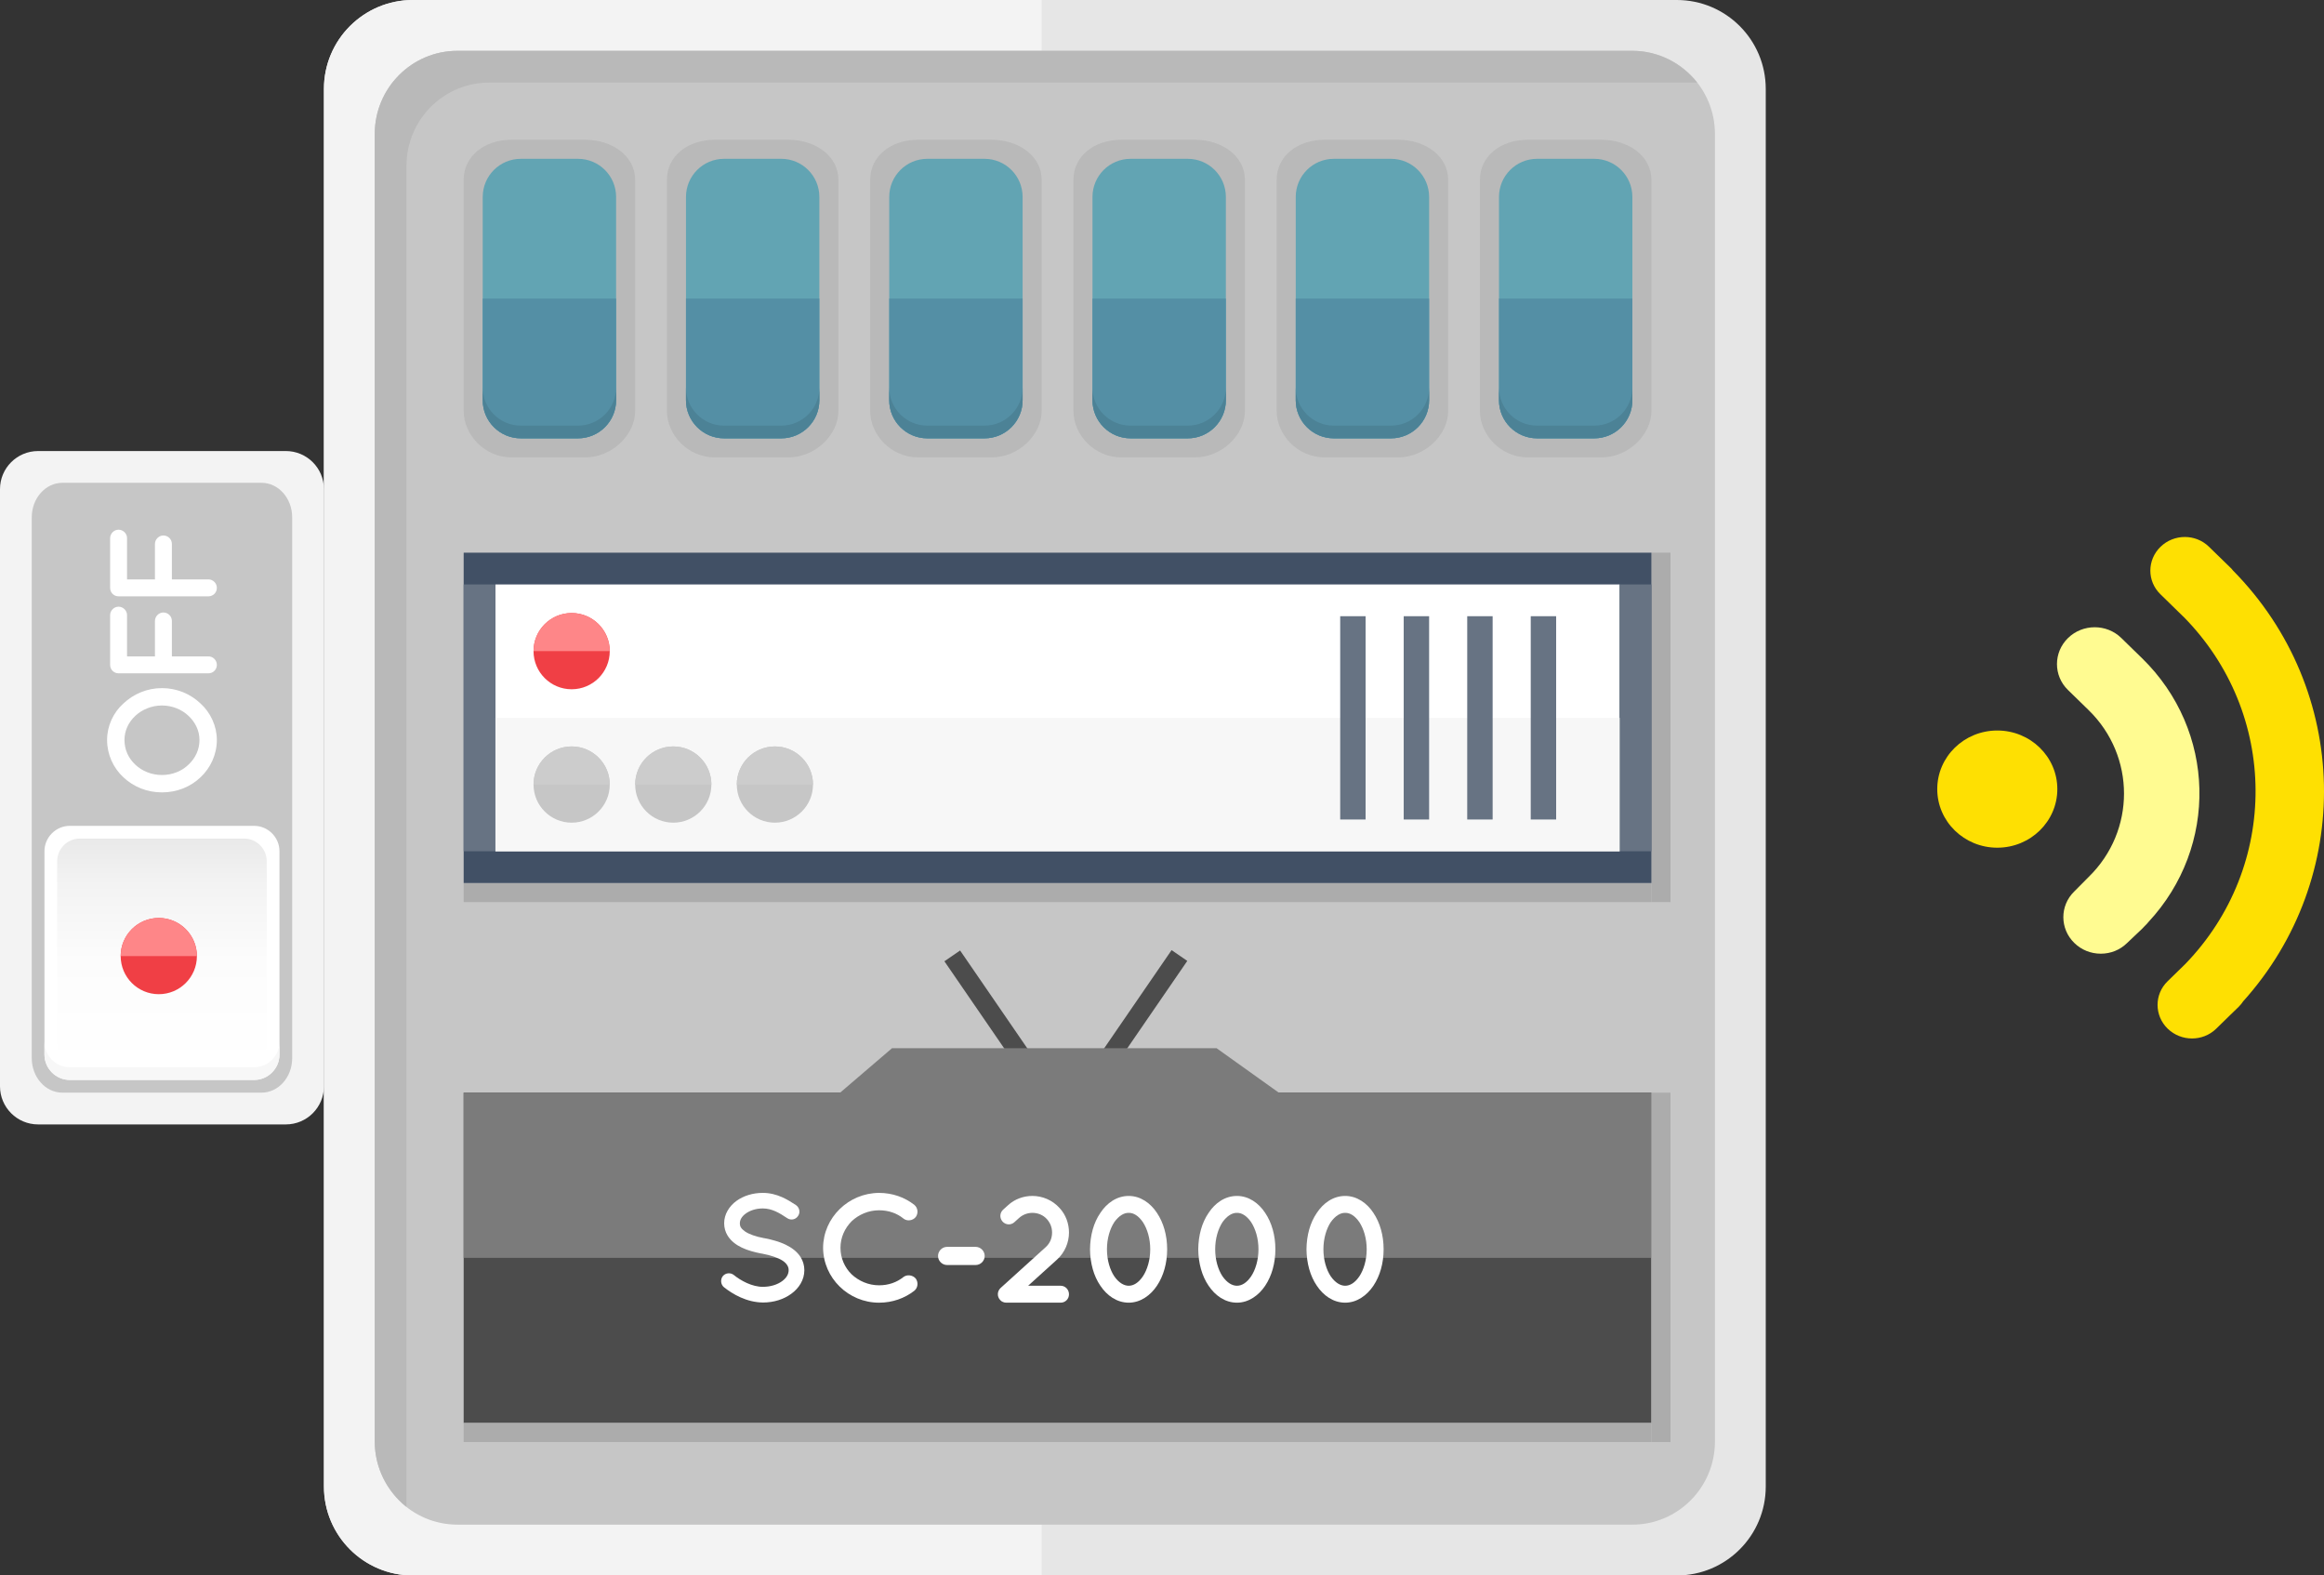 <?xml version="1.0" encoding="utf-8"?>
<!-- Generator: Adobe Illustrator 17.0.1, SVG Export Plug-In . SVG Version: 6.00 Build 0)  -->
<!DOCTYPE svg PUBLIC "-//W3C//DTD SVG 1.1//EN" "http://www.w3.org/Graphics/SVG/1.1/DTD/svg11.dtd">
<svg version="1.1" xmlns="http://www.w3.org/2000/svg" xmlns:xlink="http://www.w3.org/1999/xlink" x="0px" y="0px"
	 width="365.89px" height="248px" viewBox="0 0 365.89 248" enable-background="new 0 0 365.89 248" xml:space="preserve">
<rect x="0" y="0" width="365.89" height="248" fill="#333333" stroke="none"/>
<g id="Layer_1">
	<path fill-rule="evenodd" clip-rule="evenodd" fill="#E6E6E6" d="M65,0h199c7.732,0,14,6.268,14,14v220c0,7.732-6.268,14-14,14H65
		c-7.732,0-14-6.268-14-14V14C51,6.268,57.268,0,65,0z"/>
	<path fill-rule="evenodd" clip-rule="evenodd" fill="#F3F3F3" d="M164,0H65c-7.732,0-14,6.268-14,14v220c0,7.732,6.268,14,14,14h99
		V0z"/>
	<path fill-rule="evenodd" clip-rule="evenodd" fill="#C6C6C6" d="M72.013,8h184.974C264.174,8,270,13.864,270,21.097v205.806
		c0,7.233-5.826,13.097-13.013,13.097H72.013C64.826,240,59,234.136,59,226.903V21.097C59,13.864,64.826,8,72.013,8z"/>
	<path fill-rule="evenodd" clip-rule="evenodd" fill="#B9B9B9" d="M64,26.101C64,18.868,69.83,13,77.017,13h190.188
		c-2.383-3-6.07-5-10.218-5H72.013C64.826,8,59,13.864,59,21.097v205.806c0,4.19,2,7.911,5,10.308V26.101z"/>
	<rect x="69" y="21" fill="none" width="42" height="26"/>
	<g>
		<g>
			<path fill-rule="evenodd" clip-rule="evenodd" fill="#B9B9B9" d="M92.119,22H80.548C76.287,22,73,24.552,73,28.318v36.364
				C73,68.447,76.287,72,80.548,72h11.571c4.26,0,7.881-3.553,7.881-7.318V28.318C100,24.552,96.379,22,92.119,22z"/>
			<path fill-rule="evenodd" clip-rule="evenodd" fill="#62A4B3" d="M97,31c0-3.314-2.686-6-6-6h-9c-3.314,0-6,2.686-6,6v32
				c0,3.314,2.686,6,6,6h9c3.314,0,6-2.686,6-6V31z"/>
			<path fill-rule="evenodd" clip-rule="evenodd" fill="#548FA5" d="M76,47v16c0,3.314,2.686,6,6,6h9c3.314,0,6-2.686,6-6V47H76z"/>
			<path fill-rule="evenodd" clip-rule="evenodd" fill="#4C8296" d="M91,67h-9c-3.314,0-6-2.686-6-6v2c0,3.314,2.686,6,6,6h9
				c3.314,0,6-2.686,6-6v-2C97,64.314,94.314,67,91,67z"/>
		</g>
		<g>
			<path fill-rule="evenodd" clip-rule="evenodd" fill="#B9B9B9" d="M124.119,22h-11.571c-4.26,0-7.548,2.552-7.548,6.318v36.364
				c0,3.766,3.287,7.318,7.548,7.318h11.571c4.26,0,7.881-3.553,7.881-7.318V28.318C132,24.552,128.379,22,124.119,22z"/>
			<path fill-rule="evenodd" clip-rule="evenodd" fill="#62A4B3" d="M129,31c0-3.314-2.686-6-6-6h-9c-3.314,0-6,2.686-6,6v32
				c0,3.314,2.686,6,6,6h9c3.314,0,6-2.686,6-6V31z"/>
			<path fill-rule="evenodd" clip-rule="evenodd" fill="#548FA5" d="M108,47v16c0,3.314,2.686,6,6,6h9c3.314,0,6-2.686,6-6V47H108z"
				/>
			<path fill-rule="evenodd" clip-rule="evenodd" fill="#4C8296" d="M123,67h-9c-3.314,0-6-2.686-6-6v2c0,3.314,2.686,6,6,6h9
				c3.314,0,6-2.686,6-6v-2C129,64.314,126.314,67,123,67z"/>
		</g>
		<g>
			<path fill-rule="evenodd" clip-rule="evenodd" fill="#B9B9B9" d="M156.119,22h-11.571c-4.26,0-7.548,2.552-7.548,6.318v36.364
				c0,3.766,3.287,7.318,7.548,7.318h11.571c4.26,0,7.881-3.553,7.881-7.318V28.318C164,24.552,160.379,22,156.119,22z"/>
			<path fill-rule="evenodd" clip-rule="evenodd" fill="#62A4B3" d="M161,31c0-3.314-2.686-6-6-6h-9c-3.314,0-6,2.686-6,6v32
				c0,3.314,2.686,6,6,6h9c3.314,0,6-2.686,6-6V31z"/>
			<path fill-rule="evenodd" clip-rule="evenodd" fill="#548FA5" d="M140,47v16c0,3.314,2.686,6,6,6h9c3.314,0,6-2.686,6-6V47H140z"
				/>
			<path fill-rule="evenodd" clip-rule="evenodd" fill="#4C8296" d="M155,67h-9c-3.314,0-6-2.686-6-6v2c0,3.314,2.686,6,6,6h9
				c3.314,0,6-2.686,6-6v-2C161,64.314,158.314,67,155,67z"/>
		</g>
		<g>
			<path fill-rule="evenodd" clip-rule="evenodd" fill="#B9B9B9" d="M188.119,22h-11.571c-4.26,0-7.548,2.552-7.548,6.318v36.364
				c0,3.766,3.287,7.318,7.548,7.318h11.571c4.26,0,7.881-3.553,7.881-7.318V28.318C196,24.552,192.379,22,188.119,22z"/>
			<path fill-rule="evenodd" clip-rule="evenodd" fill="#62A4B3" d="M193,31c0-3.314-2.686-6-6-6h-9c-3.314,0-6,2.686-6,6v32
				c0,3.314,2.686,6,6,6h9c3.314,0,6-2.686,6-6V31z"/>
			<path fill-rule="evenodd" clip-rule="evenodd" fill="#548FA5" d="M172,47v16c0,3.314,2.686,6,6,6h9c3.314,0,6-2.686,6-6V47H172z"
				/>
			<path fill-rule="evenodd" clip-rule="evenodd" fill="#4C8296" d="M187,67h-9c-3.314,0-6-2.686-6-6v2c0,3.314,2.686,6,6,6h9
				c3.314,0,6-2.686,6-6v-2C193,64.314,190.314,67,187,67z"/>
		</g>
		<g>
			<path fill-rule="evenodd" clip-rule="evenodd" fill="#B9B9B9" d="M220.119,22h-11.571c-4.26,0-7.548,2.552-7.548,6.318v36.364
				c0,3.766,3.287,7.318,7.548,7.318h11.571c4.26,0,7.881-3.553,7.881-7.318V28.318C228,24.552,224.379,22,220.119,22z"/>
			<path fill-rule="evenodd" clip-rule="evenodd" fill="#62A4B3" d="M225,31c0-3.314-2.686-6-6-6h-9c-3.314,0-6,2.686-6,6v32
				c0,3.314,2.686,6,6,6h9c3.314,0,6-2.686,6-6V31z"/>
			<path fill-rule="evenodd" clip-rule="evenodd" fill="#548FA5" d="M204,47v16c0,3.314,2.686,6,6,6h9c3.314,0,6-2.686,6-6V47H204z"
				/>
			<path fill-rule="evenodd" clip-rule="evenodd" fill="#4C8296" d="M219,67h-9c-3.314,0-6-2.686-6-6v2c0,3.314,2.686,6,6,6h9
				c3.314,0,6-2.686,6-6v-2C225,64.314,222.314,67,219,67z"/>
		</g>
		<g>
			<path fill-rule="evenodd" clip-rule="evenodd" fill="#B9B9B9" d="M252.119,22h-11.571c-4.26,0-7.548,2.552-7.548,6.318v36.364
				c0,3.766,3.287,7.318,7.548,7.318h11.571c4.26,0,7.881-3.553,7.881-7.318V28.318C260,24.552,256.379,22,252.119,22z"/>
			<path fill-rule="evenodd" clip-rule="evenodd" fill="#62A4B3" d="M257,31c0-3.314-2.686-6-6-6h-9c-3.314,0-6,2.686-6,6v32
				c0,3.314,2.686,6,6,6h9c3.314,0,6-2.686,6-6V31z"/>
			<path fill-rule="evenodd" clip-rule="evenodd" fill="#548FA5" d="M236,47v16c0,3.314,2.686,6,6,6h9c3.314,0,6-2.686,6-6V47H236z"
				/>
			<path fill-rule="evenodd" clip-rule="evenodd" fill="#4C8296" d="M251,67h-9c-3.314,0-6-2.686-6-6v2c0,3.314,2.686,6,6,6h9
				c3.314,0,6-2.686,6-6v-2C257,64.314,254.314,67,251,67z"/>
		</g>
	</g>
	<rect x="73" y="139" fill-rule="evenodd" clip-rule="evenodd" fill="#ACACAC" width="187" height="3"/>
	<rect x="260" y="87" fill-rule="evenodd" clip-rule="evenodd" fill="#ACACAC" width="3" height="55"/>
	
		<rect x="154.75" y="148.507" transform="matrix(-0.824 0.566 -0.566 -0.824 375.548 203.067)" fill="#4C4C4C" width="3" height="22.653"/>
	<g>
		<g>
			<g>
				<rect x="73" y="172" fill-rule="evenodd" clip-rule="evenodd" fill="#4C4C4C" width="187" height="52"/>
			</g>
		</g>
		
			<rect x="177.75" y="148.507" transform="matrix(0.824 0.566 -0.566 0.824 122.044 -73.415)" fill="#4C4C4C" width="3" height="22.653"/>
		<path fill-rule="evenodd" clip-rule="evenodd" fill="none" d="M141,154.75h50l9,7h-67L141,154.75z"/>
		<polygon fill-rule="evenodd" clip-rule="evenodd" fill="#7B7B7B" points="201.333,172 191.535,165 140.443,165 132.268,172 
			73,172 73,198 260,198 260,172 		"/>
		<g>
			<path fill="#FFFFFF" d="M113.797,200.883c0.432-0.527,1.224-0.6,1.752-0.168c1.056,0.864,2.88,1.872,4.584,1.849
				c1.2,0,2.28-0.36,3-0.889c0.72-0.527,1.032-1.128,1.032-1.728c0-0.313-0.072-0.528-0.216-0.769
				c-0.144-0.239-0.36-0.479-0.72-0.72c-0.696-0.456-1.872-0.864-3.288-1.128h-0.048c-1.128-0.216-2.185-0.504-3.097-0.937
				c-0.912-0.432-1.704-1.032-2.232-1.872c-0.36-0.576-0.552-1.248-0.552-1.968c0-1.44,0.816-2.688,1.92-3.505
				c1.128-0.815,2.592-1.271,4.152-1.271c2.304,0,4.008,1.128,5.232,1.92c0.552,0.384,0.72,1.152,0.336,1.704
				c-0.36,0.576-1.128,0.744-1.704,0.36c-1.224-0.816-2.4-1.536-3.864-1.536c-1.08,0-2.041,0.336-2.688,0.815
				c-0.648,0.48-0.912,1.009-0.912,1.513c0,0.288,0.048,0.479,0.168,0.672c0.12,0.192,0.336,0.408,0.648,0.624
				c0.624,0.432,1.704,0.816,3,1.056h0.048c1.224,0.24,2.353,0.553,3.313,1.009c0.984,0.479,1.848,1.104,2.4,1.992
				c0.36,0.576,0.576,1.296,0.576,2.04c0,1.536-0.864,2.856-2.064,3.72c-1.176,0.864-2.736,1.368-4.44,1.368
				c-2.592-0.023-4.776-1.319-6.145-2.399C113.461,202.203,113.389,201.411,113.797,200.883z"/>
			<path fill="#FFFFFF" d="M129.588,196.419c0.024-4.753,4.008-8.617,8.809-8.641c2.112,0,4.032,0.696,5.544,1.872
				c0.576,0.479,0.673,1.32,0.24,1.92c-0.479,0.601-1.368,0.696-1.92,0.264c-1.056-0.863-2.376-1.319-3.864-1.319
				c-1.656,0-3.192,0.672-4.32,1.728c-1.08,1.104-1.752,2.545-1.752,4.177s0.672,3.12,1.752,4.176
				c1.128,1.057,2.664,1.729,4.32,1.729c1.488,0,2.784-0.456,3.864-1.32c0.552-0.408,1.44-0.312,1.92,0.265
				c0.433,0.6,0.336,1.464-0.24,1.92c-1.512,1.176-3.432,1.872-5.544,1.872C133.597,205.06,129.613,201.195,129.588,196.419z"/>
			<path fill="#FFFFFF" d="M147.684,197.715c0-0.792,0.648-1.44,1.416-1.44h4.513c0.768,0,1.416,0.648,1.416,1.44
				c0,0.769-0.648,1.416-1.416,1.416H149.1C148.332,199.131,147.684,198.483,147.684,197.715z"/>
			<path fill="#FFFFFF" d="M168.301,203.739c0,0.744-0.576,1.32-1.32,1.32h-8.497c0,0,0,0-0.023,0h-0.024
				c-0.359,0-0.744-0.144-0.983-0.432c-0.505-0.553-0.456-1.368,0.071-1.872l7.104-6.433c0.696-0.624,1.009-1.44,1.009-2.305
				c0-0.768-0.265-1.488-0.792-2.088c-0.624-0.696-1.465-1.009-2.305-1.009c-0.744,0-1.488,0.265-2.088,0.793l-0.744,0.672
				c-0.552,0.504-1.368,0.456-1.872-0.097c-0.48-0.552-0.456-1.368,0.096-1.872l0.744-0.672c1.08-1.008,2.496-1.488,3.864-1.488
				c1.561,0,3.145,0.648,4.272,1.896c1.008,1.08,1.488,2.496,1.488,3.864c0,1.561-0.648,3.145-1.896,4.272l-4.536,4.104h5.112
				C167.725,202.396,168.301,202.995,168.301,203.739z"/>
			<path fill="#FFFFFF" d="M171.612,196.659c0.023-2.209,0.575-4.201,1.632-5.737c1.008-1.536,2.568-2.664,4.464-2.664
				c1.849,0,3.433,1.128,4.44,2.664c1.032,1.536,1.608,3.528,1.608,5.737c0,2.184-0.576,4.2-1.608,5.736
				c-1.008,1.512-2.592,2.664-4.44,2.664c-1.896,0-3.456-1.152-4.464-2.664C172.188,200.859,171.636,198.843,171.612,196.659z
				 M181.093,196.659c0-1.729-0.48-3.24-1.152-4.272c-0.696-1.009-1.488-1.488-2.232-1.465c-0.743-0.023-1.56,0.456-2.28,1.465
				c-0.672,1.032-1.151,2.544-1.151,4.272c0,1.704,0.479,3.24,1.151,4.248c0.721,1.032,1.537,1.488,2.28,1.488
				c0.744,0,1.536-0.456,2.232-1.488C180.612,199.899,181.093,198.363,181.093,196.659z"/>
			<path fill="#FFFFFF" d="M188.652,196.659c0.023-2.209,0.575-4.201,1.632-5.737c1.008-1.536,2.568-2.664,4.464-2.664
				c1.849,0,3.433,1.128,4.44,2.664c1.032,1.536,1.608,3.528,1.608,5.737c0,2.184-0.576,4.2-1.608,5.736
				c-1.008,1.512-2.592,2.664-4.44,2.664c-1.896,0-3.456-1.152-4.464-2.664C189.228,200.859,188.676,198.843,188.652,196.659z
				 M198.133,196.659c0-1.729-0.48-3.24-1.152-4.272c-0.696-1.009-1.488-1.488-2.232-1.465c-0.744-0.023-1.56,0.456-2.279,1.465
				c-0.673,1.032-1.152,2.544-1.152,4.272c0,1.704,0.479,3.24,1.152,4.248c0.72,1.032,1.535,1.488,2.279,1.488
				s1.536-0.456,2.232-1.488C197.652,199.899,198.133,198.363,198.133,196.659z"/>
			<path fill="#FFFFFF" d="M205.692,196.659c0.023-2.209,0.575-4.201,1.632-5.737c1.008-1.536,2.568-2.664,4.464-2.664
				c1.849,0,3.433,1.128,4.44,2.664c1.032,1.536,1.608,3.528,1.608,5.737c0,2.184-0.576,4.2-1.608,5.736
				c-1.008,1.512-2.592,2.664-4.44,2.664c-1.896,0-3.456-1.152-4.464-2.664C206.268,200.859,205.716,198.843,205.692,196.659z
				 M215.173,196.659c0-1.729-0.48-3.24-1.152-4.272c-0.696-1.009-1.488-1.488-2.232-1.465c-0.743-0.023-1.56,0.456-2.28,1.465
				c-0.672,1.032-1.151,2.544-1.151,4.272c0,1.704,0.479,3.24,1.151,4.248c0.721,1.032,1.537,1.488,2.28,1.488
				c0.744,0,1.536-0.456,2.232-1.488C214.692,199.899,215.173,198.363,215.173,196.659z"/>
		</g>
	</g>
	<rect x="73" y="224" fill="#ACACAC" width="187" height="3"/>
	<rect x="260" y="172" fill="#ACACAC" width="3" height="55"/>
</g>
<g id="Layer_2">
</g>
<g id="Layer_3">
	<rect x="73" y="87" fill="#415065" width="187" height="52"/>
	<rect x="78" y="92" fill="#FFFFFF" width="177" height="42"/>
	<rect x="73" y="92" fill="#677383" width="5" height="42"/>
	<rect x="255" y="92" fill="#677383" width="5" height="42"/>
	<rect x="78" y="113" fill="#F7F7F7" width="177" height="21"/>
	<g>
		<circle fill="#C6C6C6" cx="90" cy="123.5" r="6"/>
		<path fill="#CCCCCC" d="M84,123.5c0-3.314,2.686-6,6-6s6,2.686,6,6"/>
	</g>
	<g>
		<circle fill="#C6C6C6" cx="106" cy="123.5" r="6"/>
		<path fill="#CCCCCC" d="M100,123.5c0-3.314,2.686-6,6-6s6,2.686,6,6"/>
	</g>
	<g>
		<circle fill="#C6C6C6" cx="122" cy="123.5" r="6"/>
		<path fill="#CCCCCC" d="M116,123.5c0-3.314,2.686-6,6-6s6,2.686,6,6"/>
	</g>
	<rect x="211" y="97" fill="#677383" width="4" height="32"/>
	<rect x="221" y="97" fill="#677383" width="4" height="32"/>
	<rect x="231" y="97" fill="#677383" width="4" height="32"/>
	<rect x="241" y="97" fill="#677383" width="4" height="32"/>
	<g>
		<circle fill="#F03F45" cx="90" cy="102.5" r="6"/>
		<path fill="#FE8688" d="M84,102.5c0-3.314,2.686-6,6-6s6,2.686,6,6"/>
	</g>
	<g>
		<path fill="#FEE002" d="M348.913,161.938l1.963-1.916c0.007-0.007,0.019-0.011,0.023-0.026l1.56-1.511
			c0.268-0.267,0.502-0.557,0.704-0.861c17.491-19.438,16.952-49-1.602-67.818c-0.083-0.091-0.143-0.193-0.236-0.286l-3.55-3.458
			c-2.1-2.053-5.517-2.042-7.633,0.022c-2.112,2.061-2.127,5.394-0.019,7.447l3.54,3.46c0.032,0.022,0.059,0.041,0.078,0.065
			c15.067,15.217,15.161,39.355,0.308,54.695l-2.793,2.725c-2.1,2.046-2.093,5.391,0.019,7.447
			C343.392,163.98,346.812,163.988,348.913,161.938z"/>
		<path fill="#FFFB91" d="M337.228,146.227c0.145-0.134,0.272-0.282,0.405-0.423l0.402-0.412c0.074-0.071,0.129-0.145,0.198-0.234
			c11.104-11.924,10.665-30.174-1.001-41.557l-1.371-1.334l-1.893-1.847c-2.31-2.25-6.069-2.239-8.378,0.015
			c-2.317,2.259-2.321,5.927-0.015,8.173l3.269,3.187c7.412,7.237,7.412,19.011,0,26.243l-2.283,2.301
			c-2.283,2.228-2.279,5.862,0.023,8.1c1.104,1.084,2.58,1.682,4.151,1.686c1.564,0.003,3.038-0.586,4.142-1.671L337.228,146.227z"
			/>
		<g>
			<g>
				<path fill="#FEE002" d="M314.451,114.992c-5.22,0-9.451,4.129-9.451,9.222c0,5.094,4.231,9.225,9.451,9.225
					c5.221,0,9.455-4.132,9.455-9.225C323.907,119.121,319.672,114.992,314.451,114.992z"/>
			</g>
		</g>
	</g>
</g>
<g id="Layer_4">
	<path fill-rule="evenodd" clip-rule="evenodd" fill="#F3F3F3" d="M51,77c0-3.314-2.686-6-6-6H6c-3.314,0-6,2.686-6,6v94
		c0,3.314,2.686,6,6,6h39c3.314,0,6-2.686,6-6V77z"/>
	<path fill-rule="evenodd" clip-rule="evenodd" fill="#C6C6C6" d="M46,81.434C46,78.433,43.84,76,41.176,76H9.824
		C7.16,76,5,78.433,5,81.434v85.132C5,169.567,7.16,172,9.824,172h31.353c2.664,0,4.824-2.433,4.824-5.434V81.434z"/>
	<path fill-rule="evenodd" clip-rule="evenodd" fill="none" d="M7,168.566V83.434C7,80.433,9.16,78,11.824,78h31.353
		c0.744,0,1.445,0.195,2.074,0.534C44.396,77.013,42.893,76,41.176,76H9.824C7.16,76,5,78.433,5,81.434v85.132
		c0,2.163,1.125,4.026,2.749,4.9C7.277,170.626,7,169.634,7,168.566z"/>
	<path fill-rule="evenodd" clip-rule="evenodd" fill="#FFFFFF" d="M44,166c0,2.2-1.8,4-4,4H11c-2.2,0-4-1.8-4-4v-32c0-2.2,1.8-4,4-4
		h29c2.2,0,4,1.8,4,4V166z"/>
	<linearGradient id="SVGID_1_" gradientUnits="userSpaceOnUse" x1="25.5" y1="168" x2="25.5" y2="132">
		<stop  offset="0" style="stop-color:#FFFFFF"/>
		<stop  offset="0.471" style="stop-color:#FCFCFC"/>
		<stop  offset="0.799" style="stop-color:#F3F3F3"/>
		<stop  offset="1" style="stop-color:#E9E9E9"/>
	</linearGradient>
	<path fill-rule="evenodd" clip-rule="evenodd" fill="url(#SVGID_1_)" d="M42,164.411c0,1.982-1.607,3.589-3.589,3.589H12.589
		C10.607,168,9,166.393,9,164.411v-28.821c0-1.982,1.607-3.589,3.589-3.589h25.821c1.982,0,3.589,1.607,3.589,3.589V164.411z"/>
	<g>
		<circle fill="#F03F45" cx="25" cy="150.5" r="6"/>
		<path fill="#FE8688" d="M19,150.5c0-3.314,2.686-6,6-6s6,2.686,6,6"/>
	</g>
	<path fill-rule="evenodd" clip-rule="evenodd" fill="#F7F7F7" d="M40,168H11c-2.2,0-4-1.8-4-4v2c0,2.2,1.8,4,4,4h29
		c2.2,0,4-1.8,4-4v-2C44,166.2,42.2,168,40,168z"/>
	<g>
		<path fill="#FFFFFF" d="M19.428,110.741c1.584-1.488,3.696-2.424,6.072-2.424s4.513,0.936,6.072,2.424
			c1.561,1.416,2.568,3.528,2.568,5.736c0,2.304-1.008,4.417-2.568,5.88c-1.56,1.488-3.696,2.376-6.072,2.376
			s-4.488-0.888-6.072-2.376c-1.585-1.464-2.568-3.576-2.568-5.88C16.859,114.269,17.843,112.157,19.428,110.741z M25.5,111.053
			c-1.632,0-3.145,0.648-4.2,1.632c-1.08,1.008-1.704,2.352-1.704,3.792c0,1.536,0.624,2.88,1.704,3.888
			c1.056,1.008,2.568,1.632,4.2,1.632s3.145-0.624,4.176-1.632c1.08-1.008,1.729-2.352,1.729-3.888c0-1.44-0.648-2.784-1.729-3.792
			C28.645,111.701,27.132,111.053,25.5,111.053z"/>
		<path fill="#FFFFFF" d="M32.82,105.99H18.659c-0.72,0-1.32-0.576-1.32-1.32v-0.024c0,0,0,0,0-0.048v-7.777
			c0-0.696,0.601-1.32,1.32-1.32c0.744,0,1.344,0.625,1.344,1.32v6.504h4.393v-5.592c0-0.72,0.624-1.32,1.32-1.32
			c0.744,0,1.344,0.6,1.344,1.32v5.592h5.761c0.721,0,1.32,0.6,1.32,1.344S33.541,105.99,32.82,105.99z"/>
		<path fill="#FFFFFF" d="M32.82,93.87H18.659c-0.72,0-1.32-0.576-1.32-1.32v-0.024c0,0,0,0,0-0.048v-7.777
			c0-0.696,0.601-1.32,1.32-1.32c0.744,0,1.344,0.625,1.344,1.32v6.504h4.393v-5.592c0-0.72,0.624-1.32,1.32-1.32
			c0.744,0,1.344,0.6,1.344,1.32v5.592h5.761c0.721,0,1.32,0.6,1.32,1.344S33.541,93.87,32.82,93.87z"/>
	</g>
</g>
</svg>
